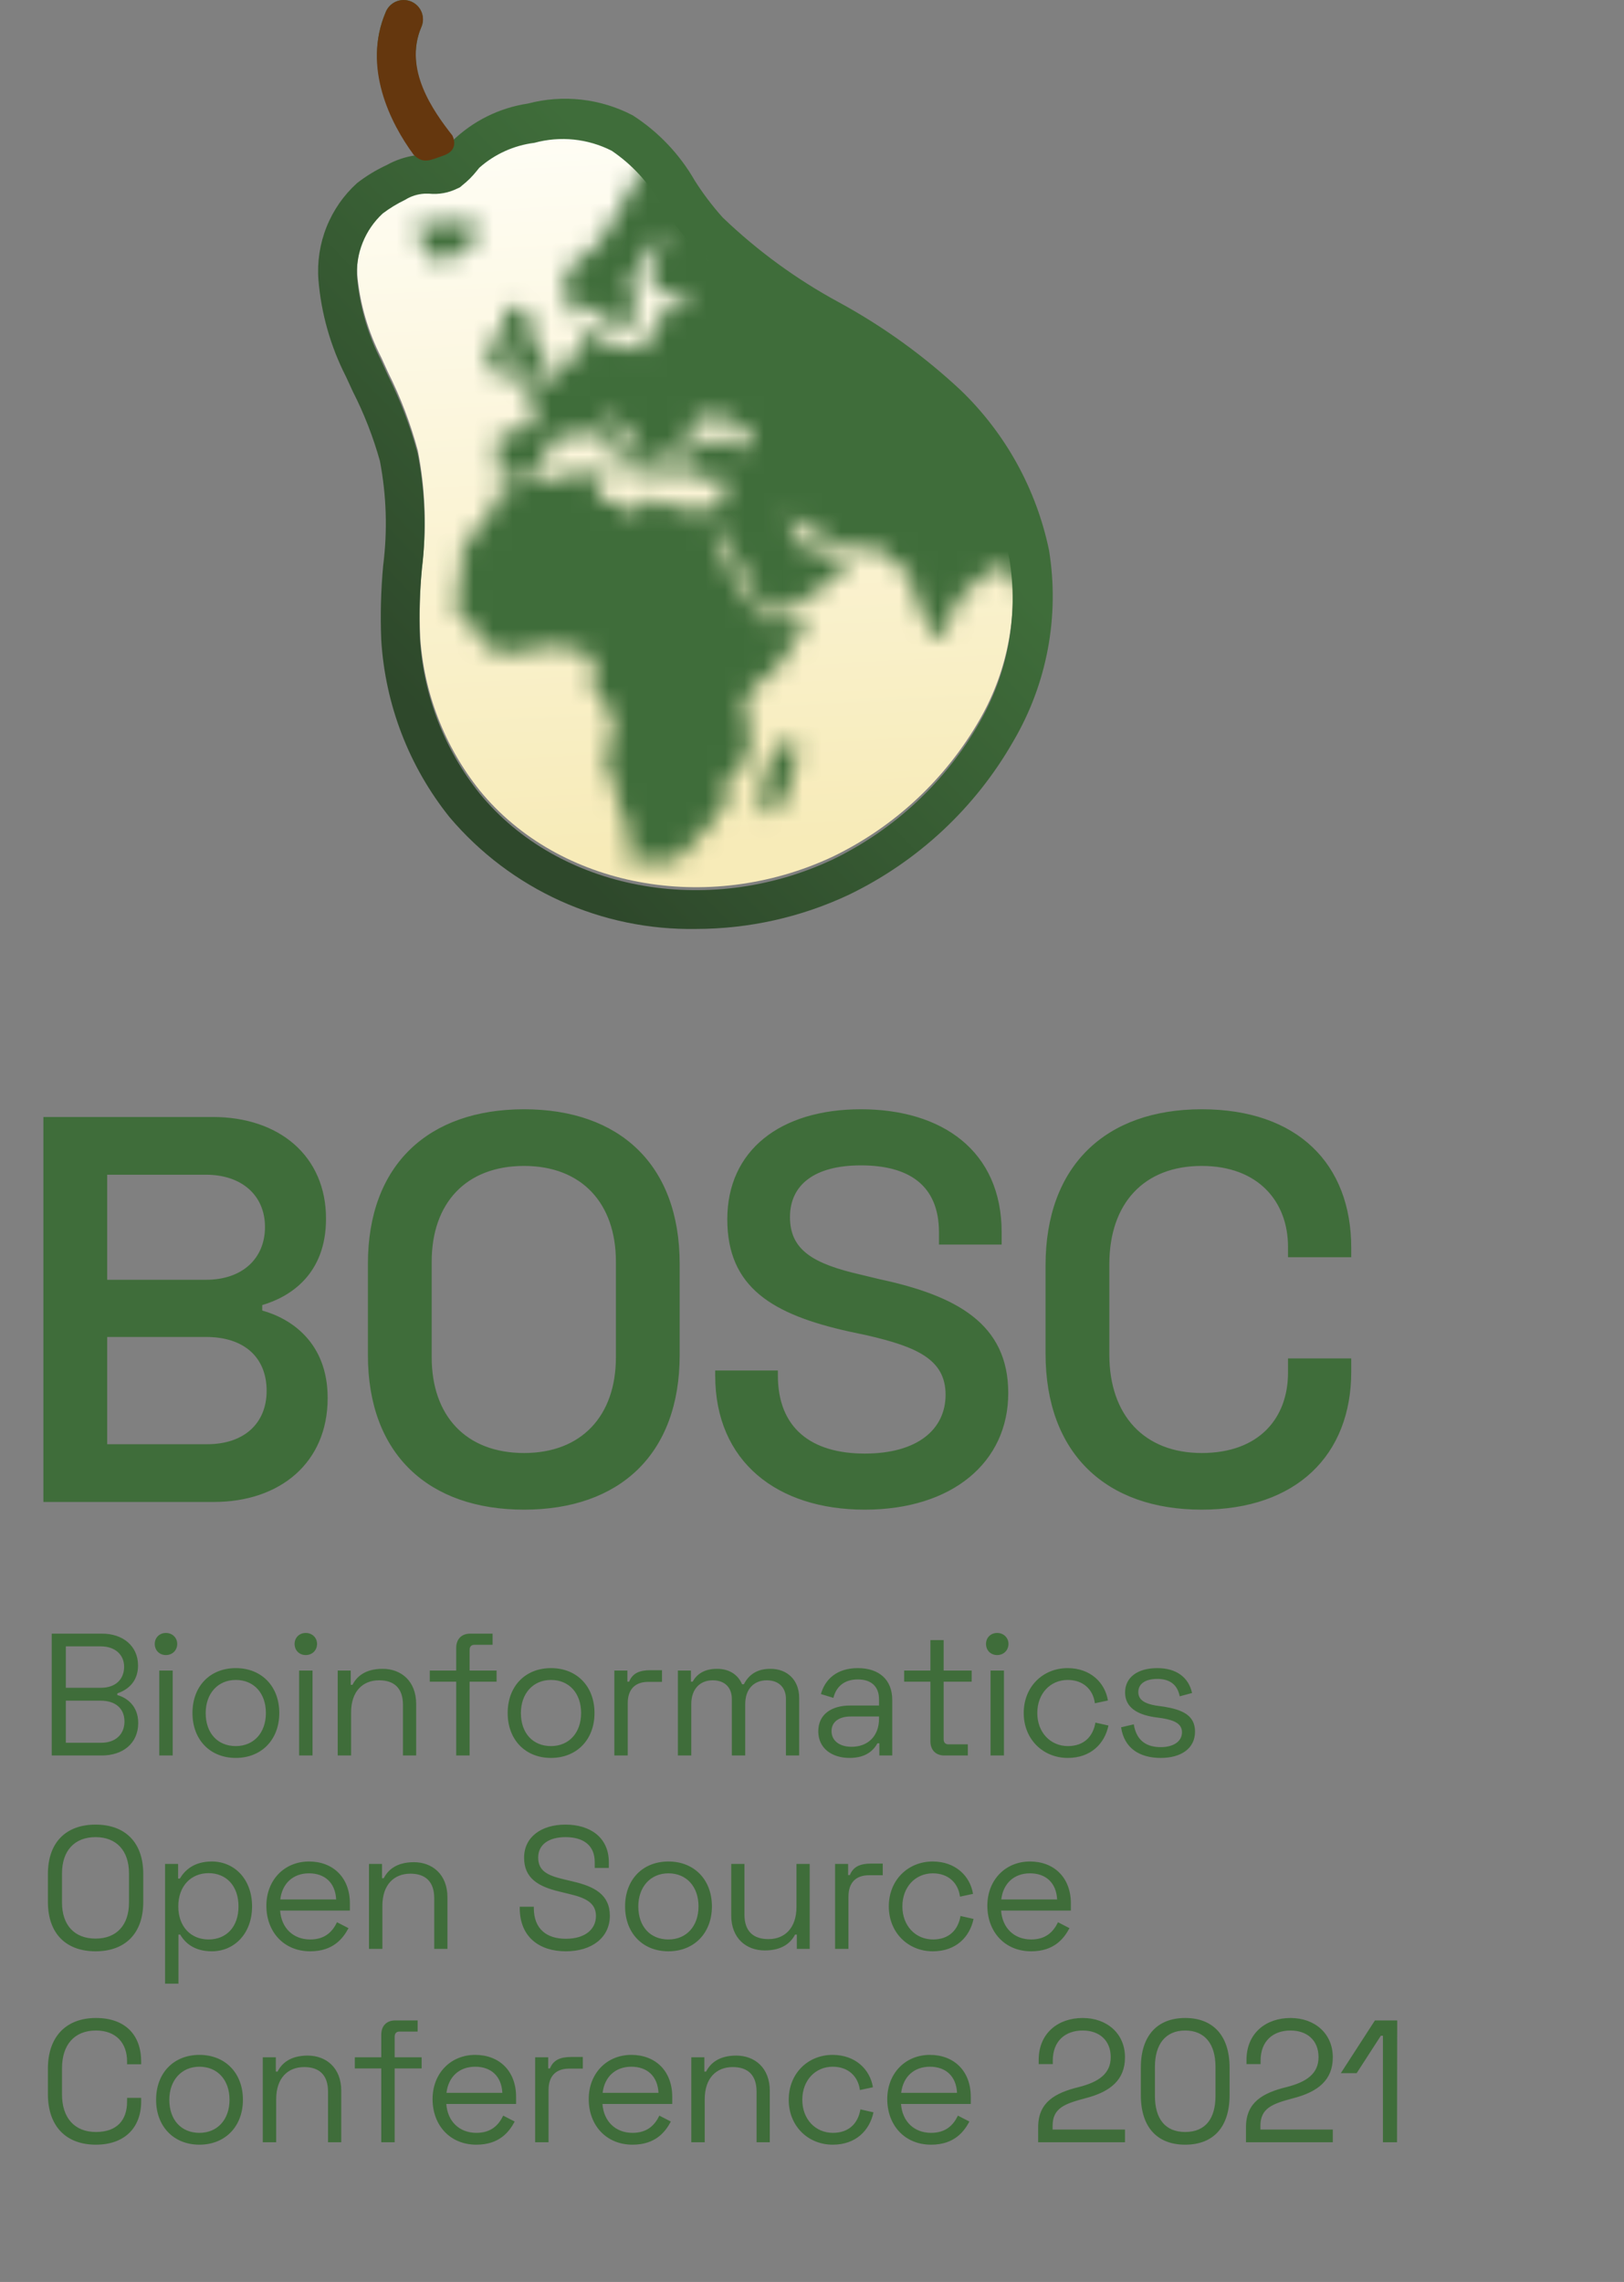 <svg width="84" height="118" viewBox="0 0 84 118" fill="none" xmlns="http://www.w3.org/2000/svg">
<rect x="0" y="0" width="84" height="118" fill="#808080" stroke="none"/>
<path d="M43.06 44.303C46.266 42.757 48.927 40.274 50.69 37.183C52.154 34.628 52.694 31.648 52.22 28.743C51.633 25.992 50.241 23.479 48.22 21.523C46.434 19.861 44.445 18.433 42.3 17.273C39.944 16.002 37.771 14.417 35.84 12.563C35.23 11.89 34.678 11.168 34.19 10.403C33.569 9.298 32.699 8.353 31.65 7.643C30.414 7.014 28.988 6.867 27.65 7.233C26.591 7.365 25.598 7.815 24.8 8.523L24.67 8.683C24.453 8.957 24.204 9.205 23.93 9.423L23.8 9.533L23.65 9.603C23.203 9.821 22.705 9.911 22.21 9.863H21.96C21.605 9.882 21.261 9.993 20.96 10.183C20.555 10.377 20.169 10.612 19.81 10.883C19.353 11.304 18.996 11.823 18.765 12.402C18.535 12.979 18.438 13.602 18.48 14.223C18.618 15.716 19.043 17.169 19.73 18.503L20.08 19.273C20.724 20.558 21.236 21.904 21.61 23.293C22 25.268 22.074 27.294 21.83 29.293C21.716 30.486 21.683 31.685 21.73 32.883C21.911 35.804 22.99 38.598 24.82 40.883C28.91 45.883 36.59 47.333 43.06 44.303Z" fill="url(#paint0_linear)"/>
<path d="M54.26 28.456C53.607 25.303 52.018 22.421 49.7 20.186C47.795 18.404 45.672 16.872 43.38 15.626C41.193 14.442 39.175 12.968 37.38 11.246C36.849 10.653 36.367 10.018 35.94 9.346C35.157 7.978 34.056 6.818 32.73 5.966C31.06 5.092 29.123 4.875 27.3 5.356C25.826 5.578 24.459 6.257 23.39 7.296C22.4 6.036 20.87 3.586 21.78 1.426C21.838 1.304 21.87 1.172 21.875 1.037C21.88 0.903 21.858 0.769 21.81 0.643C21.762 0.517 21.689 0.403 21.595 0.306C21.502 0.209 21.39 0.132 21.266 0.079C21.142 0.027 21.009 -0 20.874 1.02876e-06C20.739 0 20.606 0.028 20.483 0.08C20.359 0.133 20.247 0.211 20.154 0.308C20.061 0.405 19.988 0.52 19.94 0.646C18.74 3.476 20.26 6.396 21.47 8.036C20.954 8.113 20.456 8.282 20 8.536C19.457 8.787 18.944 9.099 18.47 9.466C17.778 10.092 17.238 10.868 16.892 11.734C16.545 12.601 16.401 13.535 16.47 14.466C16.613 16.209 17.096 17.908 17.89 19.466L18.25 20.246C18.834 21.393 19.303 22.596 19.65 23.836C19.991 25.616 20.048 27.438 19.82 29.236C19.701 30.519 19.667 31.808 19.72 33.096C19.924 36.445 21.16 39.649 23.26 42.266C24.825 44.112 26.781 45.588 28.986 46.586C31.191 47.584 33.59 48.079 36.01 48.036C38.734 48.034 41.425 47.433 43.89 46.276C47.469 44.553 50.44 41.784 52.41 38.336C54.16 35.359 54.814 31.864 54.26 28.456ZM50.68 37.336C48.917 40.427 46.257 42.91 43.05 44.456C36.58 47.486 28.9 46.036 24.81 41.036C22.98 38.751 21.901 35.957 21.72 33.036C21.674 31.838 21.707 30.639 21.82 29.446C22.064 27.447 21.99 25.422 21.6 23.446C21.227 22.058 20.714 20.711 20.07 19.426L19.72 18.656C19.033 17.322 18.609 15.869 18.47 14.376C18.428 13.755 18.526 13.133 18.756 12.555C18.986 11.976 19.343 11.457 19.8 11.036C20.16 10.765 20.545 10.53 20.95 10.336C21.251 10.146 21.595 10.036 21.95 10.016H22.2C22.695 10.064 23.194 9.974 23.64 9.756L23.79 9.686L23.92 9.576C24.195 9.358 24.443 9.11 24.66 8.836L24.79 8.676C25.588 7.968 26.582 7.518 27.64 7.386C28.978 7.02 30.404 7.167 31.64 7.796C32.689 8.507 33.559 9.451 34.18 10.556C34.669 11.321 35.221 12.043 35.83 12.716C37.761 14.57 39.934 16.155 42.29 17.426C44.436 18.586 46.425 20.014 48.21 21.676C50.231 23.632 51.624 26.145 52.21 28.896C52.685 31.801 52.144 34.782 50.68 37.336Z" fill="url(#paint1_linear)"/>
<mask id="mask0" mask-type="alpha" maskUnits="userSpaceOnUse" x="21" y="8" width="35" height="37">
<path d="M46.017 8.61C46.223 9.299 46.43 10.057 45.741 9.712C44.57 9.092 43.055 8.404 43.537 8.886C44.019 9.368 44.226 9.919 43.468 9.85C42.71 9.781 41.333 9.575 40.713 10.47C40.093 11.365 39.266 11.159 39.059 11.503C38.853 11.848 38.508 13.294 37.889 12.812C37.269 12.399 36.029 10.814 37.062 11.228C38.095 11.641 39.266 11.159 38.302 10.057C37.337 8.955 36.373 9.368 35.96 8.748C35.547 8.128 34.169 7.37 33.136 8.886C32.171 10.401 31.276 12.399 30.725 12.812C30.174 13.225 29.003 13.983 29.209 14.603C29.347 15.223 29.416 16.669 30.036 16.256C30.656 15.843 31 15.636 31.276 16.049C31.483 16.463 31.414 17.289 31.896 17.289C31.896 17.289 32.86 16.601 32.929 15.98C32.998 15.361 32.24 15.016 32.791 14.121C33.342 13.225 34.582 11.503 34.307 12.399C34.031 13.225 33.411 14.465 33.893 15.016C34.307 15.567 36.718 14.878 35.615 15.43C34.513 15.98 33.962 16.394 33.756 17.083C33.549 17.771 33.342 18.323 32.791 18.047C32.24 17.771 31.551 17.909 31.276 17.909C31 17.909 30.863 16.669 30.38 16.945C29.967 17.22 30.518 18.116 30.036 18.185C29.554 18.254 29.485 18.805 28.934 19.218C28.383 19.631 27.625 20.458 27.143 20.527C26.661 20.596 27.901 21.216 27.694 21.767C27.487 22.387 26.385 22.318 25.972 22.387C25.559 22.456 25.903 23.282 25.696 23.764C25.49 24.246 25.903 24.729 26.592 24.729C27.281 24.729 27.97 24.591 28.038 23.971C28.107 23.351 28.727 22.318 29.209 22.524C29.623 22.731 30.656 22.111 30.863 22.456C31.069 22.8 32.378 23.971 32.24 24.109C32.102 24.246 31.345 24.591 31.62 24.729C31.62 24.729 31.827 25.073 31.965 25.004C32.102 24.935 32.447 24.04 32.654 23.902C32.86 23.764 32.86 23.282 32.585 23.075C32.24 22.869 31.069 22.042 31.345 21.629C31.62 21.216 32.24 22.111 32.516 22.387C32.791 22.662 33.205 23.006 33.205 23.627C33.205 24.246 33.618 24.246 33.618 24.522C33.687 24.866 33.825 24.935 34.169 24.935C34.513 24.866 34.651 24.109 34.513 23.902C34.307 23.695 34.307 23.282 34.72 23.282C35.133 23.282 35.615 22.938 35.615 22.731C35.615 22.524 36.029 21.285 36.304 21.285C36.58 21.285 36.786 21.767 36.855 22.042C36.993 22.318 37.682 21.835 37.544 21.56C37.406 21.285 37.613 21.216 37.82 21.216C38.026 21.216 37.889 21.767 38.026 21.904C38.233 22.042 39.197 22.662 38.853 23.006C38.508 23.351 38.026 23.144 37.682 22.869C37.337 22.593 36.442 22.731 36.166 23.006C35.96 23.282 35.753 23.42 35.34 23.42C34.927 23.42 34.995 24.177 35.34 24.453C35.684 24.797 36.166 24.522 36.511 24.729C36.855 24.935 37.406 24.453 37.475 24.797C37.544 25.142 37.406 26.175 37.062 26.244C36.718 26.313 35.615 26.52 34.858 26.175C34.031 25.831 33.273 25.693 33.205 26.037C33.136 26.451 33.136 26.726 32.585 26.382C32.033 26.037 31.551 25.831 31.207 25.831C30.863 25.831 30.863 25.211 30.931 24.729C31 24.246 30.105 24.384 29.554 24.522C29.003 24.66 27.901 25.004 27.212 25.004C26.523 25.004 26.247 25.142 26.11 25.417C25.972 25.693 25.352 25.693 25.352 26.244C25.352 26.795 25.421 26.933 24.87 27.208C24.25 27.415 24.112 28.517 23.837 28.793C23.561 29.068 24.112 29.757 23.837 30.17C23.561 30.515 23.285 31.479 23.768 31.686C24.25 31.892 24.732 32.857 24.939 33.201C25.145 33.545 25.903 33.89 26.661 33.752C27.418 33.614 28.796 33.201 29.554 33.545C30.311 33.89 31.069 33.821 30.725 34.51C30.311 35.199 30.931 36.094 31.414 36.576C31.896 37.059 31.758 38.298 31.483 38.643C31.207 39.056 31.276 39.745 31.551 40.089C31.827 40.434 31.965 41.26 31.965 41.536C31.965 41.88 32.516 42.5 32.585 43.12C32.654 43.809 32.171 44.567 32.791 44.567C33.411 44.567 34.995 44.636 35.133 44.36C35.271 44.084 36.511 42.982 36.855 42.5C37.2 42.018 37.889 41.191 37.682 40.709C37.269 40.365 37.544 40.02 38.233 39.745C38.922 39.469 38.922 37.541 38.577 37.059C38.233 36.576 38.853 35.405 39.611 35.061C40.368 34.717 42.159 31.548 41.608 31.823C40.988 32.099 39.817 32.306 39.404 32.03C38.991 31.755 36.58 27.622 36.924 27.346C37.269 27.071 39.197 31.135 39.542 31.617C39.886 32.168 43.124 30.17 43.537 29.688C43.881 29.206 43.33 28.724 43.124 28.724C42.917 28.724 42.159 28.242 41.953 28.517C41.746 28.793 40.368 26.52 40.85 26.726C41.333 26.933 42.366 27.622 43.33 28.173C44.295 28.724 45.397 27.828 46.017 28.861C46.705 29.895 47.119 29.206 47.05 29.688C46.981 30.17 47.876 32.168 48.221 32.788C48.496 33.408 49.116 32.512 49.185 31.823C49.254 31.066 50.701 29.895 51.252 29.481C51.734 29.068 52.698 29.688 52.836 30.515C52.974 31.341 53.663 30.377 53.663 30.997C53.663 31.686 53.525 32.581 54.007 33.408C54.971 30.997 55.453 28.586 55.453 25.968C55.453 18.667 51.665 12.261 46.017 8.61" fill="#3F6D3A"/>
<path d="M24.043 11.228C23.63 11.365 23.217 11.848 22.666 11.572C22.114 11.297 20.944 11.71 21.701 12.33C22.39 13.019 22.114 13.432 22.803 13.501C23.492 13.57 23.905 12.605 24.388 12.674C24.87 12.743 24.525 11.09 24.043 11.228Z" fill="#3F6D3A"/>
<path d="M40.782 38.161C40.299 38.23 40.437 39.194 39.886 39.332C39.404 39.469 39.817 39.883 39.542 40.227C39.335 40.571 39.197 41.398 39.542 41.811C39.886 42.294 40.024 42.294 40.437 41.536C40.85 40.847 41.815 38.092 40.782 38.161Z" fill="#3F6D3A"/>
<path d="M26.936 15.843C26.73 15.843 26.523 15.98 26.316 15.98C26.11 16.049 25.972 16.325 25.972 16.601C25.972 16.945 26.523 17.014 26.316 17.22C26.11 17.427 25.008 17.634 25.145 17.978C25.283 18.323 25.49 18.598 25.283 18.942C25.076 19.287 25.49 19.356 25.903 19.218C26.316 19.08 26.592 18.598 26.523 18.323C26.454 17.978 27.143 17.909 26.936 18.185C26.73 18.46 26.385 19.149 26.592 19.356C26.799 19.562 26.041 19.907 26.316 20.045C26.592 20.182 27.35 19.494 27.763 19.631C28.176 19.769 28.314 19.494 28.383 19.149C28.452 18.736 27.832 18.254 27.625 17.771C27.419 17.22 27.556 15.843 26.936 15.843" fill="#3F6D3A"/>
</mask>
<g mask="url(#mask0)">
<path d="M43.06 44.303C46.266 42.757 48.927 40.274 50.69 37.183C52.154 34.628 52.694 31.648 52.22 28.743C51.633 25.992 50.241 23.479 48.22 21.523C46.434 19.861 44.445 18.433 42.3 17.273C39.944 16.002 37.771 14.417 35.84 12.563C35.23 11.89 34.678 11.168 34.19 10.403C33.569 9.298 32.699 8.353 31.65 7.643C30.414 7.014 28.988 6.867 27.65 7.233C26.591 7.365 25.598 7.815 24.8 8.523L24.67 8.683C24.453 8.957 24.204 9.205 23.93 9.423L23.8 9.533L23.65 9.603C23.203 9.821 22.705 9.911 22.21 9.863H21.96C21.605 9.882 21.261 9.993 20.96 10.183C20.555 10.377 20.169 10.612 19.81 10.883C19.353 11.304 18.996 11.823 18.765 12.402C18.535 12.979 18.438 13.602 18.48 14.223C18.618 15.716 19.043 17.169 19.73 18.503L20.08 19.273C20.724 20.558 21.236 21.904 21.61 23.293C22 25.268 22.074 27.294 21.83 29.293C21.716 30.486 21.683 31.685 21.73 32.883C21.911 35.804 22.99 38.598 24.82 40.883C28.91 45.883 36.59 47.333 43.06 44.303Z" fill="#3F6D3A"/>
</g>
<path d="M21.394 8C20.184 6.36 18.744 3.476 19.944 0.646C19.991 0.52 20.064 0.405 20.157 0.308C20.25 0.211 20.362 0.133 20.486 0.08C20.61 0.028 20.743 0 20.878 1.0045e-06C21.012 -0 21.145 0.027 21.269 0.079C21.393 0.132 21.505 0.209 21.599 0.306C21.692 0.403 21.765 0.517 21.813 0.643C21.861 0.769 21.883 0.903 21.878 1.037C21.873 1.172 21.841 1.304 21.784 1.426C20.874 3.586 22.404 5.74 23.394 7C23.394 7 23.812 7.734 22.957 8.036C22.251 8.285 21.894 8.5 21.394 8Z" fill="#65370E"/>
<path d="M2.676 84.477V90.777H5.268C6.348 90.777 7.149 90.156 7.149 89.094C7.149 88.203 6.546 87.78 6.069 87.654V87.564C6.537 87.411 7.14 87.015 7.14 86.124C7.14 85.107 6.348 84.477 5.286 84.477H2.676ZM3.405 85.134H5.214C5.952 85.134 6.42 85.566 6.42 86.187C6.42 86.835 5.979 87.276 5.223 87.276H3.405V85.134ZM3.405 87.942H5.196C5.997 87.942 6.438 88.365 6.438 89.022C6.438 89.661 5.997 90.12 5.232 90.12H3.405V87.942ZM8.005 85.008C8.005 85.341 8.248 85.584 8.581 85.584C8.914 85.584 9.166 85.341 9.166 85.008C9.166 84.684 8.914 84.441 8.581 84.441C8.248 84.441 8.005 84.684 8.005 85.008ZM8.932 86.385H8.239V90.777H8.932V86.385ZM9.955 88.581C9.955 89.958 10.864 90.903 12.196 90.903C13.528 90.903 14.446 89.958 14.446 88.581C14.446 87.195 13.528 86.259 12.196 86.259C10.864 86.259 9.955 87.195 9.955 88.581ZM10.639 88.581C10.639 87.582 11.26 86.871 12.196 86.871C13.132 86.871 13.753 87.555 13.753 88.581C13.753 89.598 13.132 90.291 12.196 90.291C11.26 90.291 10.639 89.625 10.639 88.581ZM15.238 85.008C15.238 85.341 15.481 85.584 15.814 85.584C16.147 85.584 16.399 85.341 16.399 85.008C16.399 84.684 16.147 84.441 15.814 84.441C15.481 84.441 15.238 84.684 15.238 85.008ZM16.165 86.385H15.472V90.777H16.165V86.385ZM17.468 86.385V90.777H18.16V88.554C18.16 87.456 18.764 86.889 19.61 86.889C20.366 86.889 20.843 87.276 20.843 88.158V90.777H21.526V88.113C21.526 86.934 20.753 86.295 19.79 86.295C18.881 86.295 18.439 86.709 18.233 87.123H18.142V86.385H17.468ZM22.229 86.385V86.961H23.597V90.777H24.29V86.961H25.685V86.385H24.29V85.323C24.29 85.143 24.38 85.053 24.542 85.053H25.478V84.477H24.317C23.876 84.477 23.597 84.756 23.597 85.215V86.385H22.229ZM26.259 88.581C26.259 89.958 27.168 90.903 28.5 90.903C29.832 90.903 30.75 89.958 30.75 88.581C30.75 87.195 29.832 86.259 28.5 86.259C27.168 86.259 26.259 87.195 26.259 88.581ZM26.943 88.581C26.943 87.582 27.564 86.871 28.5 86.871C29.436 86.871 30.057 87.555 30.057 88.581C30.057 89.598 29.436 90.291 28.5 90.291C27.564 90.291 26.943 89.625 26.943 88.581ZM32.451 86.385H31.776V90.777H32.469V88.077C32.469 87.321 32.883 86.97 33.531 86.97H34.242V86.367H33.639C33.054 86.367 32.712 86.538 32.541 86.961H32.451V86.385ZM35.063 86.385V90.777H35.756V88.122C35.756 87.321 36.224 86.889 36.863 86.889C37.493 86.889 37.853 87.267 37.853 87.852V90.777H38.546V88.122C38.546 87.321 39.014 86.889 39.662 86.889C40.283 86.889 40.652 87.267 40.652 87.852V90.777H41.336V87.798C41.336 86.871 40.715 86.295 39.851 86.295C39.14 86.295 38.726 86.61 38.474 87.096H38.384C38.195 86.646 37.772 86.295 37.088 86.295C36.431 86.295 36.035 86.574 35.828 86.961H35.738V86.385H35.063ZM42.461 87.6L43.108 87.798C43.243 87.24 43.648 86.844 44.368 86.844C45.097 86.844 45.467 87.24 45.467 87.87V88.194H43.964C43.028 88.194 42.325 88.635 42.325 89.526C42.325 90.408 43.028 90.903 43.946 90.903C44.809 90.903 45.188 90.498 45.386 90.147H45.484V90.777H46.151V87.906C46.151 86.871 45.484 86.259 44.368 86.259C43.261 86.259 42.667 86.862 42.461 87.6ZM43.01 89.517C43.01 89.022 43.423 88.761 43.99 88.761H45.467V88.869C45.467 89.778 44.891 90.327 44.044 90.327C43.423 90.327 43.01 90.012 43.01 89.517ZM46.766 86.961H48.125V90.039C48.125 90.498 48.404 90.777 48.845 90.777H50.06V90.201H49.061C48.899 90.201 48.809 90.111 48.809 89.931V86.961H50.258V86.385H48.809V84.81H48.125V86.385H46.766V86.961ZM51.001 85.008C51.001 85.341 51.244 85.584 51.577 85.584C51.91 85.584 52.162 85.341 52.162 85.008C52.162 84.684 51.91 84.441 51.577 84.441C51.244 84.441 51.001 84.684 51.001 85.008ZM51.928 86.385H51.235V90.777H51.928V86.385ZM52.951 88.581C52.951 89.94 53.95 90.903 55.228 90.903C56.425 90.903 57.136 90.165 57.334 89.229L56.659 89.076C56.542 89.778 56.083 90.291 55.237 90.291C54.337 90.291 53.653 89.589 53.653 88.581C53.653 87.573 54.328 86.871 55.228 86.871C56.029 86.871 56.542 87.366 56.632 88.077L57.307 87.933C57.154 87.006 56.398 86.259 55.219 86.259C53.95 86.259 52.951 87.213 52.951 88.581ZM58.194 87.519C58.194 88.302 58.842 88.653 59.67 88.788L60.12 88.851C60.759 88.959 61.137 89.139 61.137 89.58C61.137 90.039 60.714 90.345 60.039 90.345C59.364 90.345 58.788 90.066 58.644 89.166L57.987 89.319C58.149 90.408 58.95 90.903 60.039 90.903C61.11 90.903 61.812 90.399 61.812 89.544C61.812 88.68 61.128 88.41 60.228 88.257L59.778 88.194C59.256 88.104 58.878 87.924 58.878 87.501C58.878 87.06 59.256 86.817 59.859 86.817C60.453 86.817 60.894 87.069 61.02 87.717L61.659 87.546C61.479 86.736 60.849 86.259 59.859 86.259C58.842 86.259 58.194 86.736 58.194 87.519ZM2.478 96.907V98.347C2.478 100.012 3.441 100.903 4.944 100.903C6.447 100.903 7.41 100.012 7.41 98.347V96.907C7.41 95.242 6.447 94.351 4.944 94.351C3.441 94.351 2.478 95.242 2.478 96.907ZM3.207 96.871C3.207 95.71 3.846 94.999 4.944 94.999C6.033 94.999 6.672 95.71 6.672 96.871V98.383C6.672 99.544 6.033 100.246 4.944 100.246C3.846 100.246 3.207 99.544 3.207 98.383V96.871ZM8.538 102.577H9.231V100.039H9.321C9.573 100.471 10.05 100.903 10.959 100.903C12.111 100.903 13.038 99.994 13.038 98.581C13.038 97.159 12.111 96.259 10.959 96.259C10.05 96.259 9.573 96.691 9.303 97.141H9.213V96.385H8.538V102.577ZM10.788 100.291C9.879 100.291 9.222 99.634 9.222 98.581C9.222 97.528 9.879 96.862 10.788 96.862C11.706 96.862 12.336 97.519 12.336 98.581C12.336 99.643 11.706 100.291 10.788 100.291ZM13.778 98.545C13.778 99.895 14.678 100.903 16.046 100.903C17.243 100.903 17.747 100.228 18.026 99.706L17.432 99.4C17.198 99.886 16.811 100.291 16.046 100.291C15.164 100.291 14.552 99.697 14.489 98.797H18.098V98.428C18.098 97.087 17.225 96.259 15.983 96.259C14.705 96.259 13.778 97.222 13.778 98.545ZM14.498 98.221C14.597 97.393 15.155 96.871 15.983 96.871C16.793 96.871 17.342 97.348 17.387 98.221H14.498ZM19.085 96.385V100.777H19.778V98.554C19.778 97.456 20.381 96.889 21.227 96.889C21.983 96.889 22.46 97.276 22.46 98.158V100.777H23.144V98.113C23.144 96.934 22.37 96.295 21.407 96.295C20.498 96.295 20.057 96.709 19.85 97.123H19.76V96.385H19.085ZM29.25 94.351C27.98 94.351 27.108 95.008 27.108 96.061C27.108 97.123 27.837 97.555 28.944 97.816L29.421 97.933C30.267 98.131 30.825 98.383 30.825 99.076C30.825 99.769 30.258 100.255 29.267 100.255C28.287 100.255 27.611 99.76 27.611 98.662V98.599H26.883V98.662C26.883 100.165 27.899 100.903 29.267 100.903C30.645 100.903 31.544 100.165 31.544 99.067C31.544 97.96 30.726 97.546 29.637 97.294L29.151 97.177C28.314 96.979 27.837 96.745 27.837 96.052C27.837 95.377 28.395 94.999 29.25 94.999C30.122 94.999 30.762 95.377 30.762 96.295V96.592H31.491V96.295C31.491 95.008 30.518 94.351 29.25 94.351ZM32.332 98.581C32.332 99.958 33.241 100.903 34.573 100.903C35.905 100.903 36.823 99.958 36.823 98.581C36.823 97.195 35.905 96.259 34.573 96.259C33.241 96.259 32.332 97.195 32.332 98.581ZM33.016 98.581C33.016 97.582 33.637 96.871 34.573 96.871C35.509 96.871 36.13 97.555 36.13 98.581C36.13 99.598 35.509 100.291 34.573 100.291C33.637 100.291 33.016 99.625 33.016 98.581ZM41.881 100.777V96.385H41.197V98.608C41.197 99.706 40.585 100.273 39.748 100.273C38.983 100.273 38.506 99.886 38.506 99.004V96.385H37.822V99.049C37.822 100.228 38.596 100.858 39.559 100.858C40.468 100.858 40.909 100.453 41.125 100.039H41.215V100.777H41.881ZM43.868 96.385H43.193V100.777H43.886V98.077C43.886 97.321 44.3 96.97 44.948 96.97H45.659V96.367H45.056C44.471 96.367 44.129 96.538 43.958 96.961H43.868V96.385ZM45.973 98.581C45.973 99.94 46.972 100.903 48.25 100.903C49.447 100.903 50.158 100.165 50.356 99.229L49.681 99.076C49.564 99.778 49.105 100.291 48.259 100.291C47.359 100.291 46.675 99.589 46.675 98.581C46.675 97.573 47.35 96.871 48.25 96.871C49.051 96.871 49.564 97.366 49.654 98.077L50.329 97.933C50.176 97.006 49.42 96.259 48.241 96.259C46.972 96.259 45.973 97.213 45.973 98.581ZM51.07 98.545C51.07 99.895 51.97 100.903 53.338 100.903C54.535 100.903 55.039 100.228 55.318 99.706L54.724 99.4C54.49 99.886 54.103 100.291 53.338 100.291C52.456 100.291 51.844 99.697 51.781 98.797H55.39V98.428C55.39 97.087 54.517 96.259 53.275 96.259C51.997 96.259 51.07 97.222 51.07 98.545ZM51.79 98.221C51.889 97.393 52.447 96.871 53.275 96.871C54.085 96.871 54.634 97.348 54.679 98.221H51.79ZM2.478 108.284C2.478 109.949 3.414 110.903 4.962 110.903C6.42 110.903 7.302 110.048 7.302 108.662V108.482H6.573V108.671C6.573 109.625 6.06 110.246 4.962 110.246C3.864 110.246 3.207 109.526 3.207 108.302V106.952C3.207 105.728 3.855 104.999 4.962 104.999C6.006 104.999 6.573 105.647 6.573 106.601V106.745H7.302V106.61C7.302 105.224 6.474 104.351 4.962 104.351C3.432 104.351 2.478 105.305 2.478 106.97V108.284ZM8.074 108.581C8.074 109.958 8.983 110.903 10.315 110.903C11.647 110.903 12.565 109.958 12.565 108.581C12.565 107.195 11.647 106.259 10.315 106.259C8.983 106.259 8.074 107.195 8.074 108.581ZM8.758 108.581C8.758 107.582 9.379 106.871 10.315 106.871C11.251 106.871 11.872 107.555 11.872 108.581C11.872 109.598 11.251 110.291 10.315 110.291C9.379 110.291 8.758 109.625 8.758 108.581ZM13.592 106.385V110.777H14.285V108.554C14.285 107.456 14.888 106.889 15.734 106.889C16.49 106.889 16.967 107.276 16.967 108.158V110.777H17.651V108.113C17.651 106.934 16.877 106.295 15.914 106.295C15.005 106.295 14.564 106.709 14.357 107.123H14.267V106.385H13.592ZM18.353 106.385V106.961H19.721V110.777H20.414V106.961H21.809V106.385H20.414V105.323C20.414 105.143 20.504 105.053 20.666 105.053H21.602V104.477H20.441C20 104.477 19.721 104.756 19.721 105.215V106.385H18.353ZM22.374 108.545C22.374 109.895 23.274 110.903 24.642 110.903C25.839 110.903 26.343 110.228 26.622 109.706L26.028 109.4C25.794 109.886 25.407 110.291 24.642 110.291C23.76 110.291 23.148 109.697 23.085 108.797H26.694V108.428C26.694 107.087 25.821 106.259 24.579 106.259C23.301 106.259 22.374 107.222 22.374 108.545ZM23.094 108.221C23.193 107.393 23.751 106.871 24.579 106.871C25.389 106.871 25.938 107.348 25.983 108.221H23.094ZM28.355 106.385H27.68V110.777H28.373V108.077C28.373 107.321 28.787 106.97 29.435 106.97H30.146V106.367H29.543C28.958 106.367 28.616 106.538 28.445 106.961H28.355V106.385ZM30.451 108.545C30.451 109.895 31.351 110.903 32.719 110.903C33.916 110.903 34.42 110.228 34.699 109.706L34.105 109.4C33.871 109.886 33.484 110.291 32.719 110.291C31.837 110.291 31.225 109.697 31.162 108.797H34.771V108.428C34.771 107.087 33.898 106.259 32.656 106.259C31.378 106.259 30.451 107.222 30.451 108.545ZM31.171 108.221C31.27 107.393 31.828 106.871 32.656 106.871C33.466 106.871 34.015 107.348 34.06 108.221H31.171ZM35.758 106.385V110.777H36.451V108.554C36.451 107.456 37.054 106.889 37.9 106.889C38.656 106.889 39.133 107.276 39.133 108.158V110.777H39.817V108.113C39.817 106.934 39.043 106.295 38.08 106.295C37.171 106.295 36.73 106.709 36.523 107.123H36.433V106.385H35.758ZM40.796 108.581C40.796 109.94 41.795 110.903 43.073 110.903C44.27 110.903 44.981 110.165 45.179 109.229L44.504 109.076C44.387 109.778 43.928 110.291 43.082 110.291C42.182 110.291 41.498 109.589 41.498 108.581C41.498 107.573 42.173 106.871 43.073 106.871C43.874 106.871 44.387 107.366 44.477 108.077L45.152 107.933C44.999 107.006 44.243 106.259 43.064 106.259C41.795 106.259 40.796 107.213 40.796 108.581ZM45.893 108.545C45.893 109.895 46.793 110.903 48.161 110.903C49.358 110.903 49.862 110.228 50.141 109.706L49.547 109.4C49.313 109.886 48.926 110.291 48.161 110.291C47.279 110.291 46.667 109.697 46.604 108.797H50.213V108.428C50.213 107.087 49.34 106.259 48.098 106.259C46.82 106.259 45.893 107.222 45.893 108.545ZM46.613 108.221C46.712 107.393 47.27 106.871 48.098 106.871C48.908 106.871 49.457 107.348 49.502 108.221H46.613ZM53.725 106.52V106.736H54.454V106.556C54.454 105.539 55.102 104.999 56.002 104.999C56.866 104.999 57.451 105.512 57.451 106.376C57.451 107.231 56.83 107.663 55.795 107.924C54.553 108.23 53.698 108.716 53.698 110.003V110.777H58.189V110.12H54.445V109.931C54.445 109.013 55.057 108.788 56.146 108.5C57.433 108.167 58.189 107.555 58.189 106.385C58.189 105.152 57.253 104.351 56.002 104.351C54.733 104.351 53.725 105.134 53.725 106.52ZM59.009 106.916V108.338C59.009 110.021 59.873 110.903 61.304 110.903C62.735 110.903 63.599 110.021 63.599 108.338V106.916C63.599 105.251 62.735 104.351 61.304 104.351C59.873 104.351 59.009 105.251 59.009 106.916ZM59.738 106.871C59.738 105.719 60.278 104.999 61.304 104.999C62.33 104.999 62.87 105.71 62.87 106.871V108.383C62.87 109.535 62.366 110.246 61.304 110.246C60.26 110.246 59.738 109.553 59.738 108.383V106.871ZM64.474 106.52V106.736H65.203V106.556C65.203 105.539 65.851 104.999 66.751 104.999C67.615 104.999 68.2 105.512 68.2 106.376C68.2 107.231 67.579 107.663 66.544 107.924C65.302 108.23 64.447 108.716 64.447 110.003V110.777H68.938V110.12H65.194V109.931C65.194 109.013 65.806 108.788 66.895 108.5C68.182 108.167 68.938 107.555 68.938 106.385C68.938 105.152 68.002 104.351 66.751 104.351C65.482 104.351 64.474 105.134 64.474 106.52ZM71.117 104.477L69.353 107.204H70.172L71.423 105.269H71.531V110.777H72.26L72.269 104.477H71.117Z" fill="#3F6D3A"/>
<path d="M2.245 57.76V77.667H11.061C14.474 77.667 16.948 75.648 16.948 72.292C16.948 69.391 15.014 68.168 13.564 67.77V67.486C15.014 67.059 16.863 65.893 16.863 63.021C16.863 59.779 14.446 57.76 11.005 57.76H2.245ZM5.544 60.746H10.663C12.483 60.746 13.706 61.798 13.706 63.447C13.706 65.097 12.512 66.178 10.663 66.178H5.544V60.746ZM5.544 69.135H10.663C12.626 69.135 13.791 70.188 13.791 71.922C13.791 73.6 12.626 74.681 10.72 74.681H5.544V69.135ZM19.03 65.353V70.074C19.03 75.221 22.187 78.065 27.107 78.065C32.027 78.065 35.155 75.221 35.155 70.074V65.353C35.155 60.205 32.027 57.361 27.107 57.361C22.187 57.361 19.03 60.205 19.03 65.353ZM22.329 65.239C22.329 62.225 24.093 60.291 27.107 60.291C30.093 60.291 31.857 62.225 31.857 65.239V70.188C31.857 73.202 30.093 75.136 27.107 75.136C24.093 75.136 22.329 73.202 22.329 70.188V65.239ZM44.53 57.361C40.349 57.361 37.619 59.494 37.619 63.049C37.619 66.576 39.951 67.969 43.904 68.851L44.843 69.05C47.431 69.647 48.909 70.301 48.909 72.121C48.909 73.913 47.459 75.165 44.729 75.165C41.97 75.165 40.235 73.856 40.235 71.126V70.87H36.993V71.126C36.993 75.591 40.207 78.065 44.729 78.065C49.251 78.065 52.151 75.62 52.151 72.036C52.151 68.453 49.478 67.002 45.497 66.149L44.558 65.922C42.056 65.353 40.861 64.642 40.861 62.936C40.861 61.258 42.141 60.262 44.53 60.262C46.975 60.262 48.568 61.258 48.568 63.732V64.358H51.81V63.732C51.81 59.494 48.71 57.361 44.53 57.361ZM54.08 69.989C54.08 75.165 57.208 78.065 62.156 78.065C67.048 78.065 69.892 75.25 69.892 70.927V70.245H66.621V70.984C66.621 73.316 65.142 75.136 62.156 75.136C59.199 75.136 57.379 73.202 57.379 70.045V65.381C57.379 62.225 59.17 60.291 62.156 60.291C65.086 60.291 66.621 62.139 66.621 64.471V65.012H69.892V64.528C69.892 60.177 67.105 57.361 62.156 57.361C57.208 57.361 54.08 60.262 54.08 65.438V69.989Z" fill="#3F6D3A"/>
<defs>
<linearGradient id="paint0_linear" x1="32.453" y1="44" x2="30.453" y2="5.5" gradientUnits="userSpaceOnUse">
<stop stop-color="#F7EBB8"/>
<stop offset="1" stop-color="#FFFEF7"/>
</linearGradient>
<linearGradient id="paint1_linear" x1="51.882" y1="29.211" x2="32.453" y2="48" gradientUnits="userSpaceOnUse">
<stop stop-color="#3F6D3A"/>
<stop offset="1" stop-color="#2E482B"/>
</linearGradient>
</defs>
</svg>
